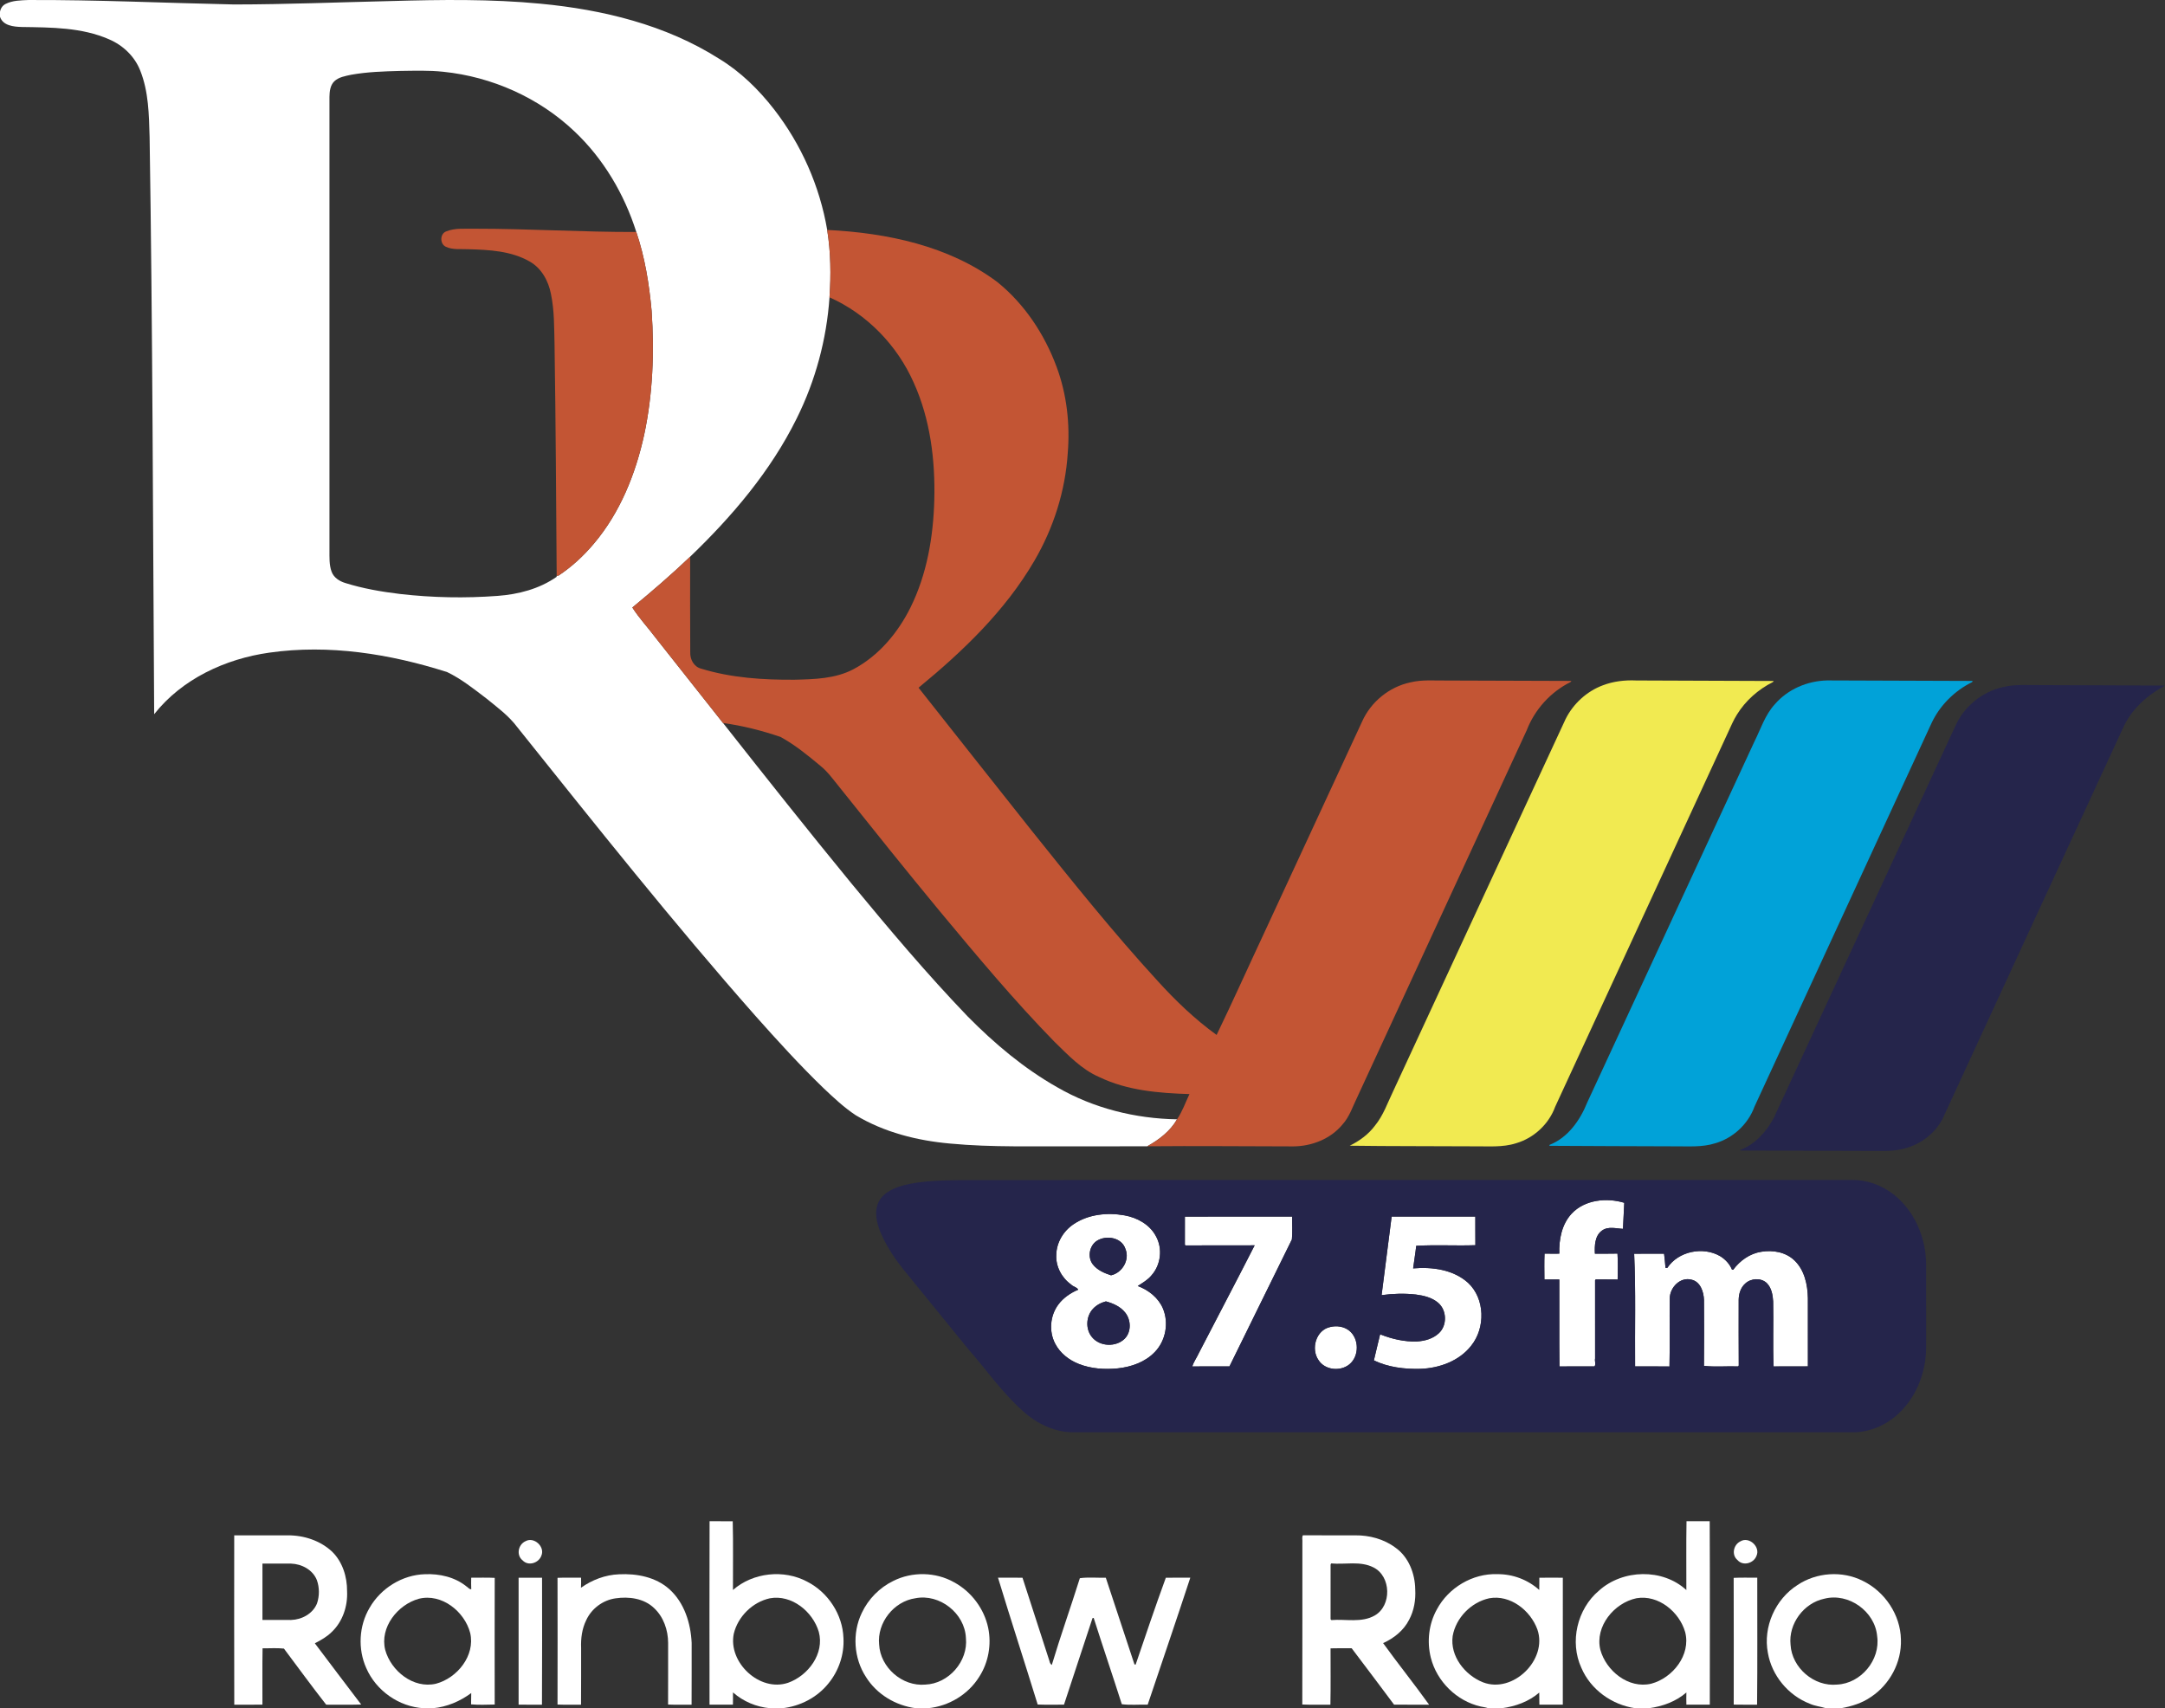 <?xml version="1.0" encoding="UTF-8" standalone="no"?>
<svg
   xmlns:dc="http://purl.org/dc/elements/1.1/"
   xmlns:cc="http://creativecommons.org/ns#"
   xmlns:rdf="http://www.w3.org/1999/02/22-rdf-syntax-ns#"
   xmlns:svg="http://www.w3.org/2000/svg"
   xmlns="http://www.w3.org/2000/svg"
   xmlns:sodipodi="http://sodipodi.sourceforge.net/DTD/sodipodi-0.dtd"
   xmlns:inkscape="http://www.inkscape.org/namespaces/inkscape"
   width="1294.05pt"
   height="1020.869pt"
   viewBox="0 0 1294.05 1020.869"
   version="1.1"
   id="svg2"
   inkscape:version="0.91 r13725"
   sodipodi:docname="Rainbow Radio.svg">
  <rect x="0" y="0" width="1294.05" height="1020.869" fill="#333333" stroke="none"/>
  <defs
     id="defs70" />
  <sodipodi:namedview
     pagecolor="#ffffff"
     bordercolor="#666666"
     borderopacity="1"
     objecttolerance="10"
     gridtolerance="10"
     guidetolerance="10"
     inkscape:pageopacity="0"
     inkscape:pageshadow="2"
     inkscape:window-width="690"
     inkscape:window-height="480"
     id="namedview68"
     showgrid="false"
     fit-margin-top="0"
     fit-margin-left="0"
     fit-margin-right="0"
     fit-margin-bottom="0"
     inkscape:zoom="0.17764071"
     inkscape:cx="810.625"
     inkscape:cy="638.75"
     inkscape:window-x="0"
     inkscape:window-y="0"
     inkscape:window-maximized="0"
     inkscape:current-layer="svg2" />
  <g
     id="#ffffffff"
     transform="translate(0,-1.131)">
    <path
       d="m 939.39,726.44 c 7.84,-8.42 21.04,-9.64 31.45,-6.49 -0.19,5.19 -0.56,10.38 -0.77,15.57 -3.94,-0.15 -8.89,-1.69 -12.56,1.06 -4.3,3.1 -4.44,8.97 -4.22,13.78 4.5,-0.03 9,0.07 13.5,-0.06 0.36,5.13 0.15,10.36 0.1,15.52 -4.37,-0.11 -8.74,0.02 -13.1,-0.07 l -0.39,0.48 c 0.03,15.59 0,31.19 0.01,46.79 -0.34,1.49 0.59,3.47 -0.34,4.72 -6.99,0 -13.97,-0.06 -20.96,0.03 -0.2,-17.32 0,-34.65 -0.09,-51.97 -2.97,-0.05 -5.94,-0.02 -8.9,0 -0.02,-5.16 -0.15,-10.34 0.07,-15.48 2.94,0.07 5.88,0.05 8.83,0.03 -0.28,-8.44 1.45,-17.54 7.37,-23.91 z"
       id="path5"
       inkscape:connector-curvature="0"
       style="opacity:1;fill:#ffffff" />
    <path
       d="m 641.68,732.75 c 8.83,-5.97 20.16,-7.12 30.46,-5.29 7.61,1.35 15.15,5.51 18.82,12.54 4.05,7.34 2.9,17.07 -2.69,23.3 -2.22,2.75 -5.34,4.48 -8.23,6.38 6.44,2.39 12.31,7 15.06,13.43 3.63,8.64 1.66,19.36 -4.91,26.07 -5.74,5.99 -14,8.86 -22.1,9.73 -7.82,0.78 -15.94,0.25 -23.3,-2.66 -5.83,-2.29 -11.11,-6.39 -14.04,-12 -3.92,-7.34 -3.14,-16.89 1.85,-23.52 2.99,-4.02 7.27,-6.89 11.83,-8.85 -0.65,-1.52 -3.04,-1.76 -4.19,-3.06 -5.64,-4 -9.28,-10.81 -8.89,-17.78 0.12,-7.35 4.28,-14.25 10.33,-18.29 m 13.92,9.94 c -4.5,2.9 -5.71,9.79 -2.42,14.04 2.66,3.46 6.86,5.25 10.9,6.56 6.71,-1.48 11.3,-9.22 8.61,-15.75 -2.2,-6.89 -11.5,-8.45 -17.09,-4.85 m -2.34,40.66 c -4.21,4.52 -4.54,12.21 -0.51,16.95 4.67,5.67 14.27,6 19.46,0.91 4.14,-4.14 3.85,-11.32 0.28,-15.71 -2.84,-3.55 -7.19,-5.47 -11.48,-6.62 -2.92,0.75 -5.7,2.23 -7.75,4.47 z"
       id="path7"
       inkscape:connector-curvature="0"
       style="opacity:1;fill:#ffffff" />
    <path
       d="m 708.22,728.21 c 21.37,-0.07 42.75,0 64.13,-0.03 -0.07,4.55 0.27,9.17 -0.17,13.69 -12.52,25.24 -24.8,50.6 -37.31,75.85 -7.41,0.03 -14.81,-0.03 -22.22,0.03 0.79,-2.7 2.72,-5.34 3.94,-8.04 11.08,-21.46 22.37,-42.81 33.33,-64.33 -13.74,0.06 -27.47,-0.06 -41.21,0.06 l -0.5,-0.3 c 0.02,-5.65 0.01,-11.29 0.01,-16.93 z"
       id="path9"
       inkscape:connector-curvature="0"
       style="opacity:1;fill:#ffffff" />
    <path
       d="m 831.8,728.19 c 16.67,-0.01 33.35,-0.01 50.02,0 0.05,5.7 -0.03,11.4 0.04,17.11 -11.76,0.41 -23.69,-0.33 -35.36,0.36 -0.48,4.51 -1.27,8.99 -1.85,13.49 11.36,-0.97 23.94,0.67 32.76,8.55 10.28,9.49 10.55,27.02 1.92,37.69 -7.17,9.16 -19.02,13.4 -30.36,13.8 -9.44,0.24 -19.19,-0.92 -27.78,-5.05 1.19,-5.21 2.49,-10.4 3.73,-15.6 7,2.8 14.54,4.57 22.13,4.27 4.65,-0.28 9.47,-1.64 12.94,-4.88 5.14,-4.69 4.85,-13.88 -0.49,-18.3 -3.67,-3.09 -8.51,-4.23 -13.15,-4.84 -6.83,-0.77 -13.75,-0.58 -20.55,0.35 1.98,-15.65 3.97,-31.31 6,-46.95 z"
       id="path11"
       inkscape:connector-curvature="0"
       style="opacity:1;fill:#ffffff" />
    <path
       d="m 996.58,758.84 c 6.61,-9.96 21.33,-12.92 31.55,-7.01 3.12,1.88 5.72,4.7 7.12,8.09 l 0.71,0.04 c 4.04,-5.46 10.01,-9.73 16.82,-10.75 6.89,-1.15 14.6,0.18 19.77,5.17 6.05,5.77 7.9,14.5 8.05,22.57 0.03,13.58 0,27.17 0.01,40.76 -6.83,0.06 -13.66,-0.03 -20.49,0.04 -0.53,-12.88 0.01,-25.9 -0.27,-38.83 -0.24,-3.89 -0.95,-8.11 -3.8,-10.97 -3.46,-3.31 -9.42,-2.95 -12.85,0.22 -2.79,2.44 -3.94,6.21 -3.96,9.83 0.01,13.06 -0.07,26.13 0.04,39.19 l -0.33,0.54 c -6.8,-0.23 -13.82,0.43 -20.47,-0.32 0.15,-13.11 0.1,-26.22 0.02,-39.33 -0.16,-4.88 -2.09,-10.99 -7.48,-12.19 -6.72,-1.77 -12.83,4.61 -12.98,11.05 -0.2,13.61 0.14,27.24 -0.17,40.84 -6.85,-0.14 -13.7,0.01 -20.55,-0.07 -0.2,-22.44 0.47,-44.89 -0.56,-67.3 5.95,-0.1 11.92,-0.04 17.88,-0.04 0.31,2.82 0.68,5.63 0.85,8.47 0.27,0 0.82,0 1.09,0 z"
       id="path13"
       inkscape:connector-curvature="0"
       style="opacity:1;fill:#ffffff" />
    <path
       d="m 795.07,794.19 c 3.86,-0.97 8.25,-0.34 11.41,2.19 5.95,4.82 6.03,15.2 0.11,20.09 -5.41,4.45 -14.69,3.54 -18.52,-2.54 -4.67,-6.78 -1.46,-17.94 7,-19.74 z"
       id="path15"
       inkscape:connector-curvature="0"
       style="opacity:1;fill:#ffffff" />
  </g>
  <g
     id="#ffffffff"
     transform="translate(0,-1.131)">
    <path
       d="M 3.37,3.47 C 7.56,1.35 12.41,1.35 16.99,1.14 58,0.98 98.96,2.93 139.95,3.8 171.33,3.77 202.7,2.47 234.07,1.75 c 29.67,-0.83 59.44,-1.25 89.02,1.6 37.24,3.53 74.83,12.63 106.71,32.87 12.82,7.78 23.68,18.43 32.85,30.23 16.27,20.95 27.33,45.93 31.77,72.09 2.14,13.31 2.32,26.85 1.38,40.28 -1.71,25.11 -8.4,49.86 -19.62,72.41 -15.52,31.41 -38.54,58.45 -63.67,82.59 -11.09,10.6 -22.72,20.62 -34.55,30.37 4.05,6.37 9.32,11.97 13.86,18.02 13.44,17.01 26.88,34.03 40.35,51.02 25.33,32.11 50.73,64.18 76.68,95.8 22.43,27.17 45.14,54.16 69.56,79.57 16.03,16.23 33.67,31.11 53.59,42.36 21.64,12.51 46.62,18.7 71.53,19.11 -4.11,7.12 -10.74,12.17 -17.8,16.1 -13.92,0.08 -27.84,0.01 -41.76,0.04 -25.37,-0.2 -50.8,0.74 -76.09,-1.66 -19.68,-1.75 -39.37,-6.7 -56.42,-16.94 -6.94,-4.6 -13.04,-10.32 -19.07,-16.02 -14.26,-13.76 -27.6,-28.44 -40.77,-43.23 -49.37,-55.93 -95.78,-114.38 -142.39,-172.6 -5.12,-6.87 -12.09,-11.98 -18.68,-17.33 -7.44,-5.64 -14.82,-11.57 -23.27,-15.64 -34.13,-10.88 -70.62,-16.72 -106.34,-11.62 -26.23,3.7 -52.14,15.67 -68.79,36.79 C 91.4,312.99 91.23,198 89.42,83.04 89.04,69.69 88.85,55.88 83.82,43.31 80.52,34.87 73.55,28.21 65.28,24.67 48.88,17.44 30.58,17.54 13.01,17.26 8.21,17.11 1.78,16.55 0,11.16 L 0,8.15 C 0.36,6.17 1.53,4.36 3.37,3.47 M 209.91,45.8 c -3.52,0.79 -7.42,1.35 -10.13,3.95 -2.41,2.4 -2.81,6.02 -2.86,9.25 -0.01,90.33 0,180.67 0,271 0.03,4.28 -0.23,8.73 1.29,12.81 1.27,3.5 4.66,5.66 8.07,6.71 10.65,3.34 21.69,5.24 32.76,6.58 19.37,2.23 38.96,2.61 58.4,1.15 12.44,-0.92 24.96,-4.18 35.29,-11.4 l 0.01,-0.63 1.11,-0.11 c 7.96,-5.28 15.05,-11.84 21.18,-19.16 15.61,-18.47 24.85,-41.51 29.99,-64.94 5.19,-24.29 6.15,-49.35 4.46,-74.08 -1.44,-15.97 -4.01,-31.94 -9.15,-47.16 C 373.15,117.13 360.68,95.98 343.35,79.64 322.12,59.49 294,46.99 264.94,44.02 256.33,43.11 247.65,43.41 239,43.53 c -9.72,0.25 -19.5,0.56 -29.09,2.27 z"
       id="path18"
       inkscape:connector-curvature="0"
       style="opacity:1;fill:#ffffff" />
    <path
       d="m 424.12,910.25 c 4.61,0.01 9.22,-0.01 13.84,0.02 0.36,13.66 0.07,27.38 0.14,41.07 11.95,-10.48 30.47,-12.46 44.44,-4.92 12.42,6.36 21.1,19.58 21.6,33.58 0.57,9.78 -2.78,19.64 -8.98,27.2 -6.73,8.37 -16.91,13.67 -27.56,14.8 l -7.34,0 c -8.19,-0.72 -15.99,-4.01 -22.15,-9.45 -0.03,2.43 0.06,4.88 -0.03,7.33 -4.66,0.04 -9.33,0.04 -13.99,0 -0.02,-36.54 -0.09,-73.09 0.03,-109.63 m 36,46.07 c -10.33,2.27 -19.05,10.88 -21.53,21.15 -3.53,17.21 15.52,35.08 32.46,29.33 11.97,-4.24 21.88,-17.43 18.35,-30.44 -3.59,-12.14 -16.22,-22.44 -29.28,-20.04 z"
       id="path20"
       inkscape:connector-curvature="0"
       style="opacity:1;fill:#ffffff" />
    <path
       d="m 1008.05,910.26 c 4.62,-0.03 9.24,0.02 13.86,-0.03 0.18,36.55 0.07,73.11 0.06,109.66 -4.67,0.01 -9.34,0.04 -14,-0.01 -0.1,-2.43 -0.02,-4.86 0,-7.28 -6.24,5.41 -14.25,8.33 -22.35,9.4 l -8.2,0 c -13.9,-1.96 -26.68,-11.1 -32.22,-24.12 -7.14,-15.54 -2.51,-35.21 10.54,-46.16 14.19,-12.78 38,-13.41 52.21,-0.34 0.05,-13.7 -0.15,-27.42 0.1,-41.12 m -29.92,46.02 c -13.32,2.78 -24.9,16.79 -21.61,30.7 3.43,12.72 16.89,23.57 30.42,20.38 12.86,-3.41 23.81,-17.18 20.32,-30.8 -3.49,-12.17 -16.06,-22.54 -29.13,-20.28 z"
       id="path22"
       inkscape:connector-curvature="0"
       style="opacity:1;fill:#ffffff" />
    <path
       d="m 140,918.71 c 10.68,-0.05 21.36,0 32.04,-0.02 9.62,-0.05 19.45,3.15 26.53,9.81 6.18,6.09 8.94,14.97 8.88,23.5 0.46,8.89 -2.57,18.15 -9.09,24.37 -2.92,2.91 -6.53,4.97 -10.17,6.84 9.25,12.18 18.38,24.46 27.7,36.6 -6.97,0.2 -13.96,0.05 -20.93,0.08 -8.6,-11 -16.88,-22.32 -25.25,-33.52 -4.21,-0.47 -8.52,-0.09 -12.77,-0.19 -0.2,11.21 -0.04,22.46 -0.08,33.69 -5.61,0.08 -11.22,0.01 -16.83,0.03 -0.1,-33.73 -0.04,-67.46 -0.03,-101.19 m 16.87,16.87 c -0.03,11.23 -0.03,22.45 0,33.68 5.7,0.05 11.4,0.04 17.1,0.01 6.42,-0.19 13.03,-3.73 15.51,-9.87 1.5,-4.46 1.52,-9.5 -0.07,-13.94 -2.41,-6.18 -9.09,-9.69 -15.48,-9.88 -5.69,-0.04 -11.38,-0.05 -17.06,0 z"
       id="path24"
       inkscape:connector-curvature="0"
       style="opacity:1;fill:#ffffff" />
    <path
       d="m 778.45,922.99 c 0.18,-1.44 -0.45,-3.06 0.32,-4.34 10.41,0.08 20.82,0.02 31.24,0.04 8.46,-0.1 17.12,2.19 23.97,7.29 7.97,5.57 11.81,15.54 11.92,25.03 0.36,6.22 -0.68,12.6 -3.65,18.13 -3.23,6.39 -9.1,11.06 -15.54,13.96 8.96,12.41 18.58,24.37 27.5,36.82 -6.99,-0.07 -13.98,0.05 -20.96,-0.06 -8.46,-11.22 -16.8,-22.53 -25.33,-33.68 -4.22,0 -8.43,-0.09 -12.63,0.05 -0.03,11.22 0.15,22.47 -0.09,33.68 -5.6,-0.09 -11.21,0.14 -16.8,-0.12 0.1,-32.27 0.02,-64.54 0.05,-96.8 m 16.86,13.22 c -0.01,10.87 0.01,21.74 -0.01,32.61 l 0.47,0.52 c 8.61,-0.73 18.05,1.77 25.94,-2.75 10.25,-5.89 9.86,-23.38 -0.73,-28.71 -7.84,-4.03 -16.94,-1.64 -25.36,-2.4 l -0.31,0.73 z"
       id="path26"
       inkscape:connector-curvature="0"
       style="opacity:1;fill:#ffffff" />
    <path
       d="m 314.12,922.19 c 5.07,-2.83 11.7,3.25 9.5,8.56 -1.52,4.47 -7.82,6.56 -11.24,2.9 -3.94,-3.07 -2.66,-9.52 1.74,-11.46 z"
       id="path28"
       inkscape:connector-curvature="0"
       style="opacity:1;fill:#ffffff" />
    <path
       d="m 1040.26,922.29 c 5.16,-3.12 12.1,3.26 9.61,8.68 -1.67,4.47 -8.09,6.28 -11.36,2.47 -3.7,-3.07 -2.4,-9.17 1.75,-11.15 z"
       id="path30"
       inkscape:connector-curvature="0"
       style="opacity:1;fill:#ffffff" />
    <path
       d="m 220.93,961.96 c 6.69,-11.68 19.57,-19.67 33.09,-20.04 8.72,-0.37 17.88,1.71 24.77,7.29 0.94,0.54 1.66,1.79 2.88,1.71 -0.05,-2.31 -0.11,-4.62 -0.03,-6.91 4.68,0.02 9.38,-0.15 14.06,0.09 -0.06,25.23 -0.05,50.47 -0.01,75.7 -4.69,0.08 -9.47,0.33 -14.12,-0.11 0.03,-2.26 0.06,-4.53 0.09,-6.76 -6.66,4.93 -14.56,8.33 -22.9,9.07 l -5.53,0 c -14.72,-0.82 -28.42,-10.45 -34.3,-23.95 -5.13,-11.41 -4.42,-25.32 2,-36.09 m 29.42,-5.37 c -12.68,3.53 -23.46,17.07 -20.1,30.57 3.48,12.63 16.89,23.36 30.34,20.2 12.71,-3.38 23.57,-16.82 20.45,-30.32 -3.35,-12.87 -17.07,-23.83 -30.69,-20.45 z"
       id="path32"
       inkscape:connector-curvature="0"
       style="opacity:1;fill:#ffffff" />
    <path
       d="m 347.25,950.01 c 6.64,-4.7 14.57,-7.74 22.76,-8.04 10.57,-0.54 21.97,1.62 30.06,8.89 8.97,8.06 12.8,20.36 13.34,32.11 -0.04,12.31 0.05,24.63 -0.04,36.94 -4.69,-0.08 -9.38,0.11 -14.05,-0.1 0.07,-12.27 0,-24.55 0.03,-36.82 -0.03,-7.66 -2.72,-15.57 -8.42,-20.85 -6.03,-5.81 -15.03,-6.98 -23,-5.8 -7.55,1.05 -14.35,6.1 -17.53,13.03 -2.53,5.11 -3.29,10.92 -3.06,16.58 -0.04,11.32 0.06,22.64 -0.05,33.96 -4.69,-0.08 -9.38,0.11 -14.05,-0.1 0.06,-25.24 0.05,-50.49 0,-75.73 4.69,-0.19 9.38,-0.06 14.07,-0.08 0.06,1.99 0.04,4 -0.06,6.01 z"
       id="path34"
       inkscape:connector-curvature="0"
       style="opacity:1;fill:#ffffff" />
    <path
       d="m 533.93,945.94 c 11.28,-5.68 25.39,-5.41 36.39,0.83 10.27,5.59 17.93,15.76 20.33,27.21 2.07,9.97 0.17,20.72 -5.38,29.29 -6.57,10.56 -18.24,17.57 -30.59,18.73 l -7.3,0 c -12,-1.53 -23.33,-8.29 -29.76,-18.62 -7.35,-11.21 -8.34,-26.23 -2.53,-38.3 3.87,-8.28 10.62,-15.15 18.84,-19.14 m 13.2,10.35 c -12.91,1.87 -22.97,14.63 -21.66,27.64 0.7,13.73 13.84,25.19 27.55,23.96 13.99,-0.49 25.75,-13.93 24.32,-27.88 -0.66,-14.75 -15.7,-26.59 -30.21,-23.72 z"
       id="path36"
       inkscape:connector-curvature="0"
       style="opacity:1;fill:#ffffff" />
    <path
       d="m 858.84,962.95 c 6.92,-12.98 21.39,-21.61 36.16,-21.06 9.17,-0.08 18.21,3.31 25.03,9.45 0.11,-2.44 -0.01,-4.87 0.05,-7.3 4.67,-0.09 9.35,-0.07 14.04,-0.01 0.04,25.28 0.04,50.57 -0.01,75.85 -4.67,0.03 -9.35,0.04 -14.01,0 -0.09,-2.42 0.04,-4.83 -0.07,-7.22 -6.23,5.4 -14.26,8.3 -22.36,9.34 l -8.22,0 c -1.42,-0.59 -2.98,-0.65 -4.43,-1.01 -14.32,-3.24 -26.21,-14.96 -29.8,-29.17 -2.42,-9.63 -1.24,-20.18 3.62,-28.87 m 31.32,-6.65 c -10.8,2.34 -19.97,11.65 -21.88,22.58 -1.67,12.04 7.32,23.36 18.12,27.65 17.9,6.92 38.77,-13.51 32.52,-31.56 -4.13,-11.42 -16.21,-20.94 -28.76,-18.67 z"
       id="path38"
       inkscape:connector-curvature="0"
       style="opacity:1;fill:#ffffff" />
    <path
       d="m 1074.37,948.39 c 11.35,-7.6 26.75,-8.68 38.97,-2.53 13.23,6.39 22.63,20.34 22.87,35.12 0.5,13.54 -6.67,26.9 -17.94,34.31 -5.31,3.69 -11.56,5.63 -17.87,6.71 l -8.97,0 c -3.23,-0.99 -6.66,-1.28 -9.76,-2.7 -12.82,-4.96 -22.68,-16.86 -25,-30.43 -2.94,-15.48 4.47,-32.07 17.7,-40.48 m 16.11,8.16 c -12.32,2.53 -21.58,14.98 -20.24,27.54 0.78,13.75 14.04,25.15 27.77,23.79 14.28,-0.62 26.04,-14.74 23.99,-28.92 -1.3,-14.84 -17.04,-26.1 -31.52,-22.41 z"
       id="path40"
       inkscape:connector-curvature="0"
       style="opacity:1;fill:#ffffff" />
    <path
       d="m 309.98,944.02 c 4.67,-0.05 9.34,-0.04 14.01,-0.01 0.02,25.3 0.11,50.61 -0.05,75.91 -4.65,-0.05 -9.3,0.01 -13.96,-0.04 -0.04,-25.28 -0.03,-50.57 0,-75.86 z"
       id="path42"
       inkscape:connector-curvature="0"
       style="opacity:1;fill:#ffffff" />
    <path
       d="m 596.52,944 c 4.88,0 9.76,-0.06 14.64,0.03 5.4,16.59 10.76,33.2 16.12,49.81 0.14,0.96 0.6,1.74 1.39,2.34 5.21,-17.4 11.33,-34.54 16.77,-51.88 5.02,-0.7 10.37,-0.16 15.52,-0.27 5.73,17.26 11.38,34.54 17.12,51.79 l 0.71,0.13 c 5.88,-17.33 11.78,-34.77 18.04,-51.91 4.87,-0.1 9.75,-0.03 14.63,-0.04 -8.33,25.33 -16.95,50.6 -25.47,75.88 -5.14,-0.14 -10.45,0.39 -15.47,-0.27 -5.5,-17.22 -11.33,-34.35 -16.81,-51.58 l -0.69,0.11 c -5.77,17.21 -11.3,34.52 -17.06,51.74 -5.24,-0.01 -10.49,0.13 -15.72,-0.07 -7.81,-25.3 -16.02,-50.49 -23.72,-75.81 z"
       id="path44"
       inkscape:connector-curvature="0"
       style="opacity:1;fill:#ffffff" />
    <path
       d="m 1036.24,944.1 c 4.69,-0.24 9.39,-0.07 14.1,-0.09 -0.04,25.3 0.16,50.62 -0.11,75.9 -4.66,-0.06 -9.31,0.07 -13.96,-0.06 0.01,-25.25 0.06,-50.5 -0.03,-75.75 z"
       id="path46"
       inkscape:connector-curvature="0"
       style="opacity:1;fill:#ffffff" />
  </g>
  <g
     id="#c35534ff"
     transform="translate(0,-1.131)">
    <path
       d="m 266.56,139.48 c 5.48,-2.32 11.64,-1.49 17.44,-1.66 32.12,-0.03 64.21,2.05 96.33,1.95 5.14,15.22 7.71,31.19 9.15,47.16 1.69,24.73 0.73,49.79 -4.46,74.08 -5.14,23.43 -14.38,46.47 -29.99,64.94 -6.13,7.32 -13.22,13.88 -21.18,19.16 l -1.11,0.11 c -0.34,-46.06 -0.57,-92.12 -1.28,-138.18 -0.26,-10.1 -0.06,-20.32 -2.16,-30.26 -1.5,-7.77 -5.64,-15.38 -12.7,-19.36 -11.04,-6.33 -24.15,-7 -36.57,-7.34 -4.53,-0.25 -9.37,0.51 -13.6,-1.5 -3.53,-1.67 -3.55,-7.6 0.13,-9.1 z"
       id="path49"
       inkscape:connector-curvature="0"
       style="opacity:1;fill:#c35534" />
    <path
       d="m 494.42,138.54 c 35.64,1.78 72.66,9.41 101.77,31.2 16.22,13.12 28.14,31.16 35.36,50.65 6.1,16.4 8.07,34.14 6.66,51.53 -1.46,22.65 -8.51,44.8 -19.96,64.36 -17.39,29.86 -42.73,54.08 -69.22,75.85 22.54,28.44 44.96,56.96 67.56,85.35 24.38,30.47 48.82,60.95 75.21,89.74 10.76,11.86 22.38,23.02 35.38,32.42 9.98,-20.63 19.35,-41.61 29.09,-62.38 19.31,-41.67 38.63,-83.33 57.92,-125.01 5.24,-11.71 16.21,-20.64 28.77,-23.31 7.21,-1.78 14.68,-0.99 22.03,-1.11 24.76,0.07 49.53,0.2 74.29,0.24 l -0.54,0.66 c -11.96,5.94 -21.41,16.42 -26.22,28.87 -33.7,72.95 -67.4,145.91 -101.1,218.86 -2.82,5.72 -4.72,12.04 -9.12,16.84 -7.12,8.54 -18.32,12.86 -29.28,12.94 -29.1,-0.03 -58.19,-0.35 -87.29,-0.07 7.06,-3.93 13.69,-8.98 17.8,-16.1 3.17,-4.66 5.02,-10.03 7.42,-15.09 -18.27,-0.57 -37.11,-2.08 -53.82,-10.13 -10.67,-4.56 -18.72,-13.22 -26.9,-21.16 -24.12,-24.68 -46.23,-51.22 -68.29,-77.72 -20.38,-24.62 -40.35,-49.58 -60.29,-74.55 -3.6,-4.39 -6.88,-9.12 -11.36,-12.67 -7.53,-6.27 -15.19,-12.54 -23.81,-17.24 -11.14,-3.77 -22.64,-6.73 -34.31,-8.28 -13.47,-16.99 -26.91,-34.01 -40.35,-51.02 -4.54,-6.05 -9.81,-11.65 -13.86,-18.02 11.83,-9.75 23.46,-19.77 34.55,-30.37 0.01,19.03 -0.09,38.06 0.06,57.09 -0.19,4.28 2.17,8.7 6.51,9.82 18.05,5.53 37.14,6.76 55.92,6.61 11.85,-0.27 24.3,-0.59 35.03,-6.23 15.12,-8.01 26.6,-21.7 34.15,-36.87 9.87,-19.89 13.66,-42.25 14.26,-64.3 0.61,-23.82 -2.38,-48.19 -12.27,-70.07 -9.88,-22.38 -27.97,-41.09 -50.37,-51.05 0.94,-13.43 0.76,-26.97 -1.38,-40.28 z"
       id="path51"
       inkscape:connector-curvature="0"
       style="opacity:1;fill:#c35534" />
  </g>
  <g
     id="#f1ea51ff"
     transform="translate(0,-1.131)">
    <path
       d="m 958,410.71 c 6.34,-2.44 13.21,-3.21 19.96,-2.91 27.42,0.13 54.83,0.16 82.25,0.31 l -0.56,0.67 c -8.7,4.37 -16.28,11.06 -21.42,19.35 -2.17,3.44 -3.71,7.21 -5.43,10.88 -34.42,74.52 -68.86,149.02 -103.25,223.55 -3.8,10.41 -12.73,18.7 -23.35,21.8 -8.13,2.61 -16.74,1.74 -25.12,1.85 -24.77,-0.16 -49.56,-0.03 -74.32,-0.37 5.76,-2.83 11.13,-6.73 15.03,-11.94 5.07,-6.16 7.61,-13.8 11.05,-20.88 34.32,-74.07 68.65,-148.14 102.96,-222.21 4.58,-9.13 12.62,-16.51 22.2,-20.1 z"
       id="path54"
       inkscape:connector-curvature="0"
       style="opacity:1;fill:#f1ea51" />
  </g>
  <g
     id="#01a2d8ff"
     transform="translate(0,-1.131)">
    <path
       d="m 1060.9,421.95 c 7.72,-8.94 19.41,-13.9 31.13,-14.17 29,0.12 58.01,0.21 87.01,0.3 l -0.21,0.65 c -10.56,5.21 -19.42,13.97 -24.39,24.69 -35.25,76.35 -70.51,152.69 -105.75,229.05 -3.8,10.47 -12.79,18.82 -23.49,21.91 -7.83,2.51 -16.14,1.75 -24.22,1.83 -24.97,-0.12 -49.93,-0.11 -74.89,-0.31 l 0.12,-0.57 c 11.01,-4.33 18.29,-14.79 22.55,-25.43 33.21,-71.79 66.51,-143.55 99.76,-215.33 3.85,-7.67 6.45,-16.19 12.38,-22.62 z"
       id="path57"
       inkscape:connector-curvature="0"
       style="opacity:1;fill:#01a2d8" />
  </g>
  <g
     id="#25254bff"
     transform="translate(0,-1.131)">
    <path
       d="m 1196.93,411.82 c 7.55,-1.96 15.39,-1.14 23.1,-1.26 24.67,0.11 49.35,0.14 74.02,0.3 -10.49,5.63 -20,14.04 -24.99,25.11 -36,78.02 -72.11,155.99 -108.06,234.03 -4.74,8.78 -13.35,15.27 -23.03,17.6 -6.84,1.84 -13.96,1.29 -20.94,1.34 -25.55,-0.07 -51.11,-0.19 -76.66,-0.23 l -0.3,-0.3 c 8.96,-3.33 15.67,-10.91 20.13,-19.15 36.05,-77.89 72.18,-155.76 108.25,-233.64 5.05,-11.83 15.94,-20.94 28.48,-23.8 z"
       id="path60"
       inkscape:connector-curvature="0"
       style="opacity:1;fill:#25254b" />
    <path
       d="m 574.26,706.39 c 177.57,-0.17 355.14,-0.02 532.7,-0.08 9.98,-0.14 19.79,3.91 27.15,10.57 11.21,10.03 17.13,25.17 17.17,40.08 0,16.68 0.02,33.37 -0.01,50.05 -0.17,15.09 -6.4,30.38 -18,40.27 -7.25,6.23 -16.71,9.97 -26.31,9.84 -154.98,-0.01 -309.95,0 -464.93,-0.01 -11.41,0.17 -22.2,-5.11 -30.56,-12.6 -12.56,-11.18 -22.17,-25.11 -33.21,-37.69 -12.18,-14.89 -24.27,-29.85 -36.42,-44.76 -6.18,-7.39 -11.69,-15.46 -15.5,-24.33 -2.35,-5.74 -4.04,-12.59 -1.09,-18.43 2.96,-5.71 9.36,-8.36 15.25,-9.91 11.03,-2.71 22.47,-2.79 33.76,-3 m 365.13,20.05 c -5.92,6.37 -7.65,15.47 -7.37,23.91 -2.95,0.02 -5.89,0.04 -8.83,-0.03 -0.22,5.14 -0.09,10.32 -0.07,15.48 2.96,-0.02 5.93,-0.05 8.9,0 0.09,17.32 -0.11,34.65 0.09,51.97 6.99,-0.09 13.97,-0.03 20.96,-0.03 0.93,-1.25 0,-3.23 0.34,-4.72 -0.01,-15.6 0.02,-31.2 -0.01,-46.79 l 0.39,-0.48 c 4.36,0.09 8.73,-0.04 13.1,0.07 0.05,-5.16 0.26,-10.39 -0.1,-15.52 -4.5,0.13 -9,0.03 -13.5,0.06 -0.22,-4.81 -0.08,-10.68 4.22,-13.78 3.67,-2.75 8.62,-1.21 12.56,-1.06 0.21,-5.19 0.58,-10.38 0.77,-15.57 -10.41,-3.15 -23.61,-1.93 -31.45,6.49 m -297.71,6.31 c -6.05,4.04 -10.21,10.94 -10.33,18.29 -0.39,6.97 3.25,13.78 8.89,17.78 1.15,1.3 3.54,1.54 4.19,3.06 -4.56,1.96 -8.84,4.83 -11.83,8.85 -4.99,6.63 -5.77,16.18 -1.85,23.52 2.93,5.61 8.21,9.71 14.04,12 7.36,2.91 15.48,3.44 23.3,2.66 8.1,-0.87 16.36,-3.74 22.1,-9.73 6.57,-6.71 8.54,-17.43 4.91,-26.07 -2.75,-6.43 -8.62,-11.04 -15.06,-13.43 2.89,-1.9 6.01,-3.63 8.23,-6.38 5.59,-6.23 6.74,-15.96 2.69,-23.3 -3.67,-7.03 -11.21,-11.19 -18.82,-12.54 -10.3,-1.83 -21.63,-0.68 -30.46,5.29 m 66.54,-4.54 c 0,5.64 0.01,11.28 -0.01,16.93 l 0.5,0.3 c 13.74,-0.12 27.47,0 41.21,-0.06 -10.96,21.52 -22.25,42.87 -33.33,64.33 -1.22,2.7 -3.15,5.34 -3.94,8.04 7.41,-0.06 14.81,0 22.22,-0.03 12.51,-25.25 24.79,-50.61 37.31,-75.85 0.44,-4.52 0.1,-9.14 0.17,-13.69 -21.38,0.03 -42.76,-0.04 -64.13,0.03 m 123.58,-0.02 c -2.03,15.64 -4.02,31.3 -6,46.95 6.8,-0.93 13.72,-1.12 20.55,-0.35 4.64,0.61 9.48,1.75 13.15,4.84 5.34,4.42 5.63,13.61 0.49,18.3 -3.47,3.24 -8.29,4.6 -12.94,4.88 -7.59,0.3 -15.13,-1.47 -22.13,-4.27 -1.24,5.2 -2.54,10.39 -3.73,15.6 8.59,4.13 18.34,5.29 27.78,5.05 11.34,-0.4 23.19,-4.64 30.36,-13.8 8.63,-10.67 8.36,-28.2 -1.92,-37.69 -8.82,-7.88 -21.4,-9.52 -32.76,-8.55 0.58,-4.5 1.37,-8.98 1.85,-13.49 11.67,-0.69 23.6,0.05 35.36,-0.36 -0.07,-5.71 0.01,-11.41 -0.04,-17.11 -16.67,-0.01 -33.35,-0.01 -50.02,0 m 164.78,30.65 c -0.27,0 -0.82,0 -1.09,0 -0.17,-2.84 -0.54,-5.65 -0.85,-8.47 -5.96,0 -11.93,-0.06 -17.88,0.04 1.03,22.41 0.36,44.86 0.56,67.3 6.85,0.08 13.7,-0.07 20.55,0.07 0.31,-13.6 -0.03,-27.23 0.17,-40.84 0.15,-6.44 6.26,-12.82 12.98,-11.05 5.39,1.2 7.32,7.31 7.48,12.19 0.08,13.11 0.13,26.22 -0.02,39.33 6.65,0.75 13.67,0.09 20.47,0.32 l 0.33,-0.54 c -0.11,-13.06 -0.03,-26.13 -0.04,-39.19 0.02,-3.62 1.17,-7.39 3.96,-9.83 3.43,-3.17 9.39,-3.53 12.85,-0.22 2.85,2.86 3.56,7.08 3.8,10.97 0.28,12.93 -0.26,25.95 0.27,38.83 6.83,-0.07 13.66,0.02 20.49,-0.04 -0.01,-13.59 0.02,-27.18 -0.01,-40.76 -0.15,-8.07 -2,-16.8 -8.05,-22.57 -5.17,-4.99 -12.88,-6.32 -19.77,-5.17 -6.81,1.02 -12.78,5.29 -16.82,10.75 l -0.71,-0.04 c -1.4,-3.39 -4,-6.21 -7.12,-8.09 -10.22,-5.91 -24.94,-2.95 -31.55,7.01 m -201.51,35.35 c -8.46,1.8 -11.67,12.96 -7,19.74 3.83,6.08 13.11,6.99 18.52,2.54 5.92,-4.89 5.84,-15.27 -0.11,-20.09 -3.16,-2.53 -7.55,-3.16 -11.41,-2.19 z"
       id="path62"
       inkscape:connector-curvature="0"
       style="opacity:1;fill:#25254b" />
    <path
       d="m 655.6,742.69 c 5.59,-3.6 14.89,-2.04 17.09,4.85 2.69,6.53 -1.9,14.27 -8.61,15.75 -4.04,-1.31 -8.24,-3.1 -10.9,-6.56 -3.29,-4.25 -2.08,-11.14 2.42,-14.04 z"
       id="path64"
       inkscape:connector-curvature="0"
       style="opacity:1;fill:#25254b" />
    <path
       d="m 653.26,783.35 c 2.05,-2.24 4.83,-3.72 7.75,-4.47 4.29,1.15 8.64,3.07 11.48,6.62 3.57,4.39 3.86,11.57 -0.28,15.71 -5.19,5.09 -14.79,4.76 -19.46,-0.91 -4.03,-4.74 -3.7,-12.43 0.51,-16.95 z"
       id="path66"
       inkscape:connector-curvature="0"
       style="opacity:1;fill:#25254b" />
  </g>
</svg>
